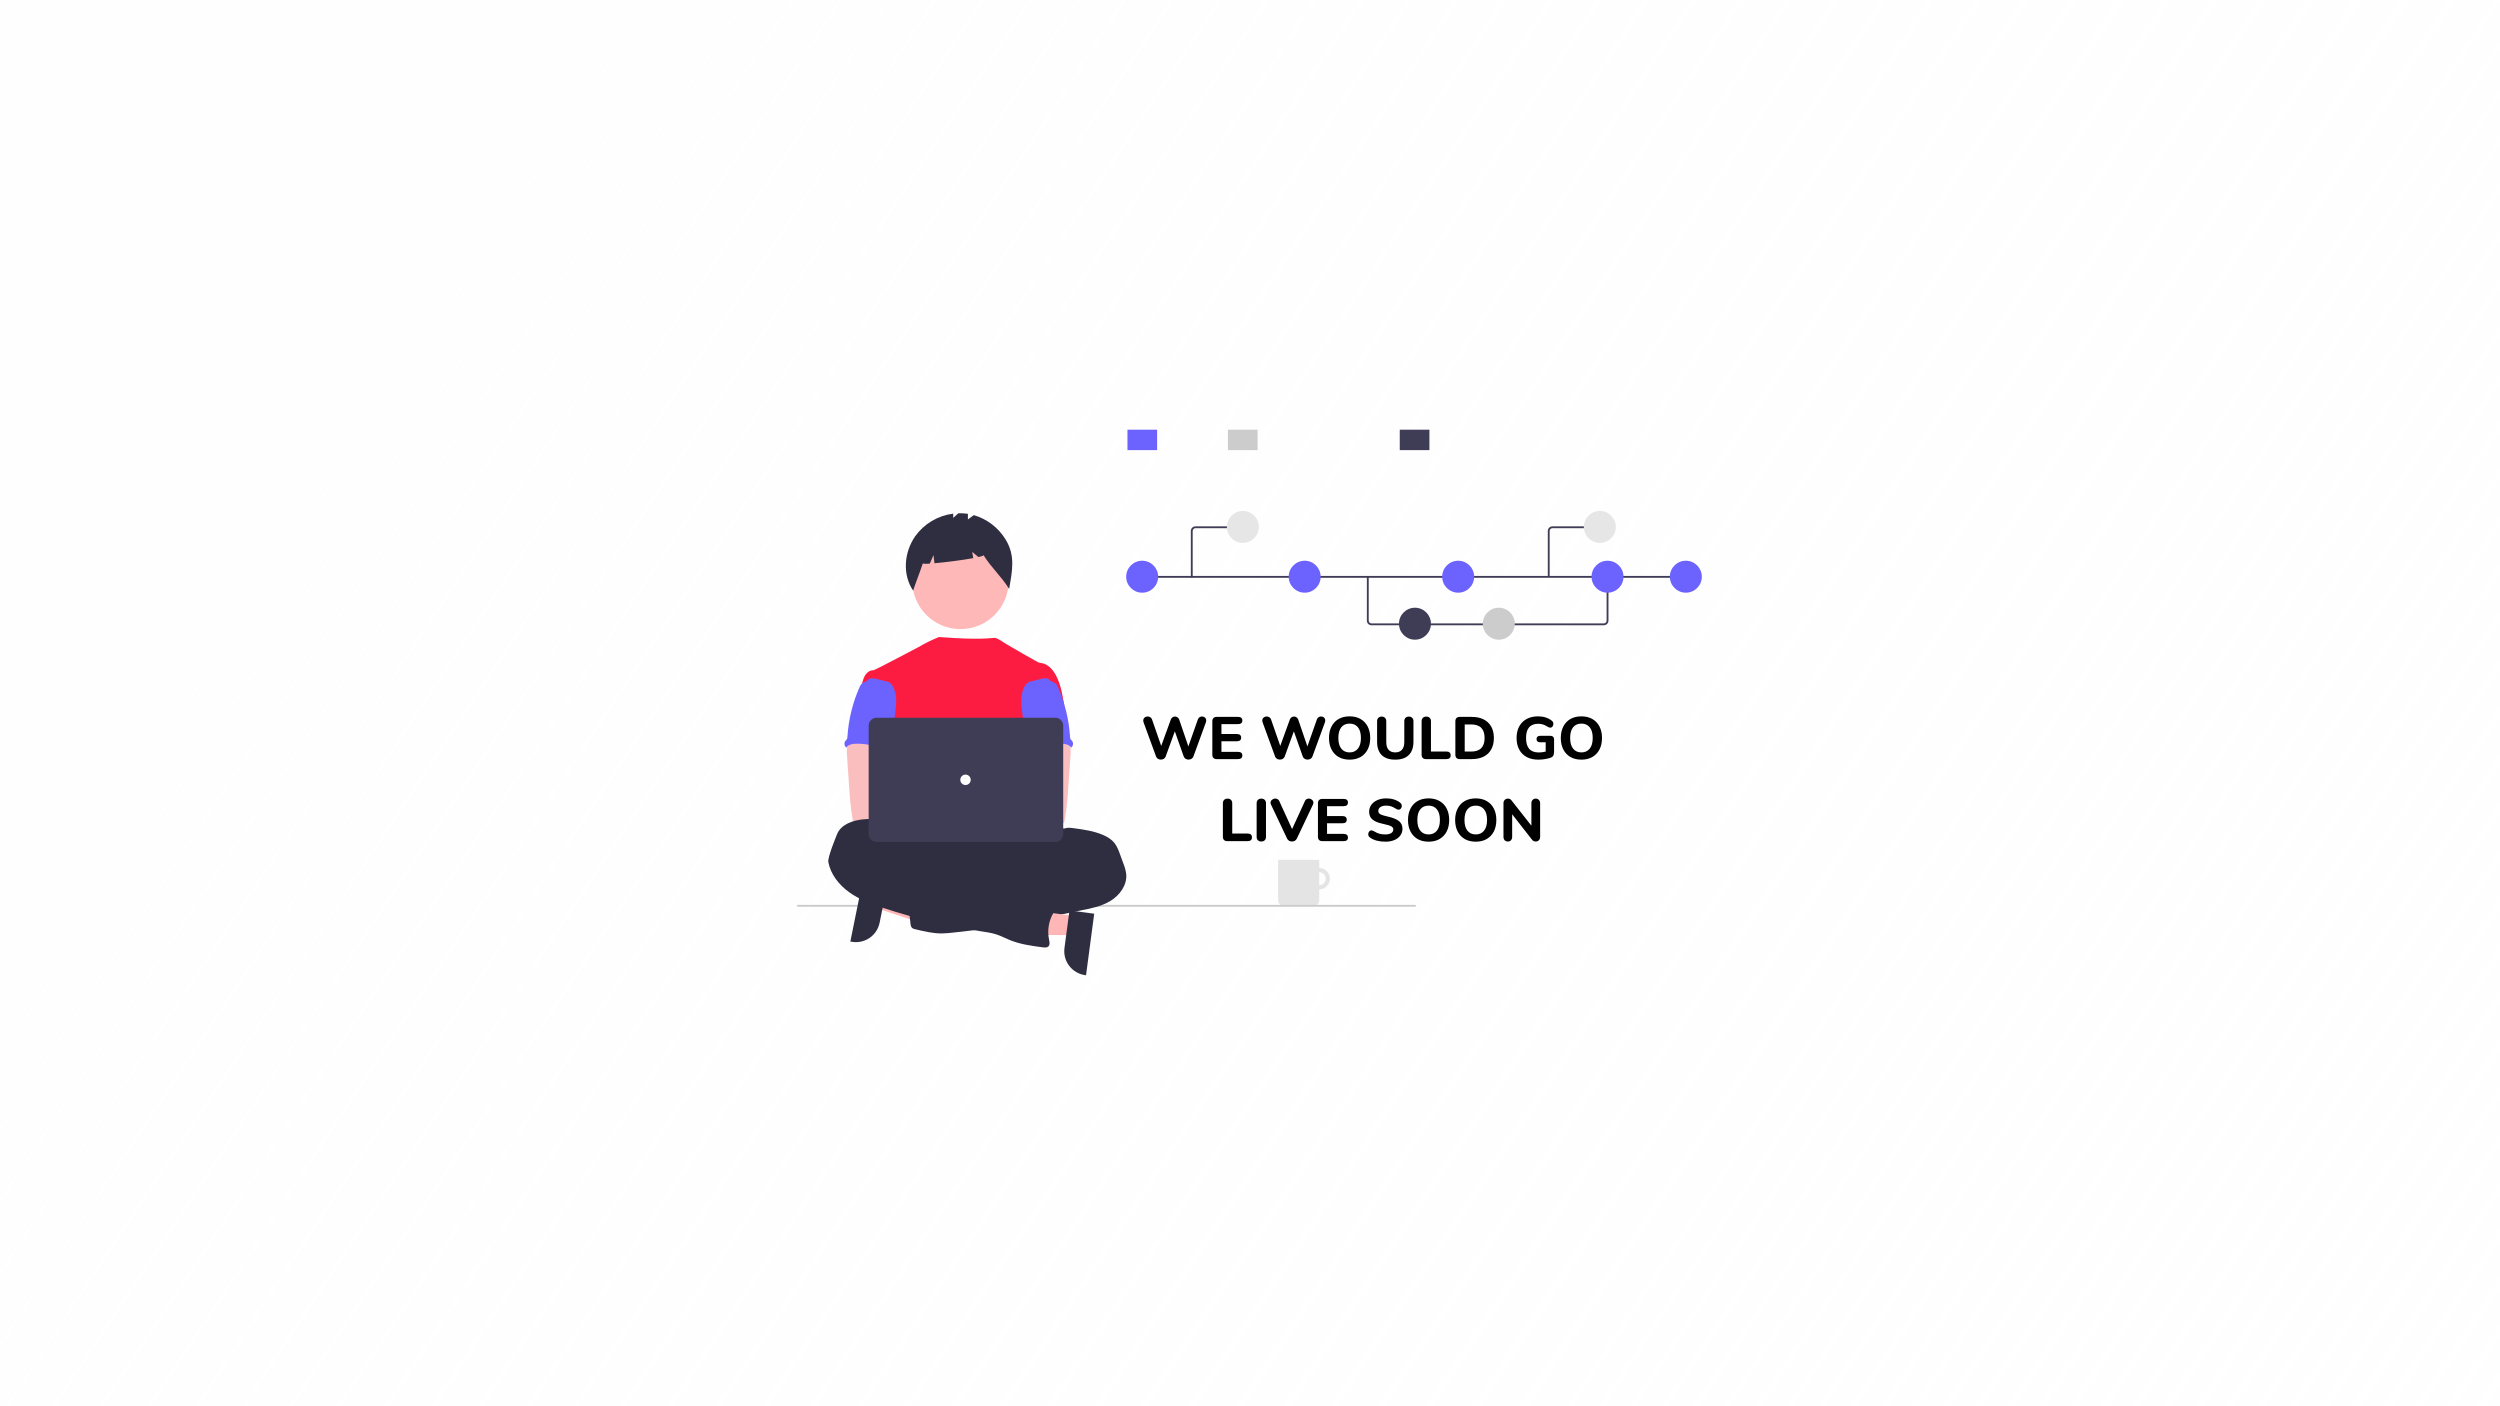 <svg width="1920" height="1080" viewBox="0 0 1920 1080" fill="none" xmlns="http://www.w3.org/2000/svg">
<g clip-path="url(#clip0)">
<rect width="1920" height="1080" fill="white"/>
<rect width="1920" height="1080" fill="url(#paint0_linear)"/>
<g filter="url(#filter0_d)">
<rect x="333" width="1080" height="333" rx="20" transform="rotate(90 333 0)" fill="white" fill-opacity="0.27" shape-rendering="crispEdges"/>
</g>
<path d="M1013.15 666.623C1011.53 666.623 1009.94 667.104 1008.59 668.005C1007.24 668.906 1006.19 670.187 1005.57 671.685C1004.95 673.184 1004.79 674.833 1005.11 676.424C1005.42 678.015 1006.2 679.476 1007.35 680.623C1008.5 681.77 1009.96 682.551 1011.55 682.867C1013.14 683.184 1014.79 683.021 1016.29 682.401C1017.79 681.78 1019.07 680.729 1019.97 679.38C1020.87 678.031 1021.35 676.446 1021.35 674.824C1021.35 672.649 1020.49 670.563 1018.95 669.025C1017.41 667.487 1015.33 666.623 1013.15 666.623ZM1013.15 679.871C1012.15 679.871 1011.18 679.575 1010.35 679.02C1009.52 678.466 1008.87 677.677 1008.49 676.755C1008.1 675.833 1008 674.818 1008.2 673.839C1008.39 672.86 1008.88 671.961 1009.58 671.255C1010.29 670.549 1011.19 670.068 1012.17 669.874C1013.15 669.679 1014.16 669.779 1015.08 670.161C1016.01 670.543 1016.79 671.19 1017.35 672.02C1017.9 672.85 1018.2 673.826 1018.2 674.824V674.824C1018.2 676.162 1017.67 677.446 1016.72 678.393C1015.77 679.339 1014.49 679.871 1013.15 679.871V679.871Z" fill="#E4E4E4"/>
<path d="M981.599 660.313H1013.15V691.533C1013.15 692.623 1012.72 693.668 1011.95 694.439C1011.18 695.209 1010.13 695.642 1009.04 695.642H985.709C984.619 695.642 983.574 695.209 982.803 694.439C982.032 693.668 981.599 692.623 981.599 691.533V660.313V660.313Z" fill="#E4E4E4"/>
<path d="M1086.87 696.357H612.64C612.464 696.337 612.302 696.254 612.183 696.122C612.065 695.991 612 695.82 612 695.643C612 695.466 612.065 695.295 612.183 695.164C612.302 695.032 612.464 694.948 612.64 694.929H1086.87C1087.05 694.948 1087.21 695.032 1087.33 695.164C1087.44 695.295 1087.51 695.466 1087.51 695.643C1087.51 695.82 1087.44 695.991 1087.33 696.122C1087.21 696.254 1087.05 696.337 1086.87 696.357V696.357Z" fill="#CACACA"/>
<path d="M675.834 682.874L672.901 697.372L727.442 715.583L731.771 694.185L675.834 682.874Z" fill="#FFB6B6"/>
<path d="M681.317 680.133L675.541 708.686L675.54 708.687C674.564 713.513 671.71 717.753 667.606 720.475C663.502 723.197 658.485 724.178 653.658 723.202L653.067 723.082L662.525 676.333L681.317 680.133Z" fill="#2F2E41"/>
<path d="M737.64 483.163C758.093 483.163 774.673 466.587 774.673 446.139C774.673 425.692 758.093 409.115 737.64 409.115C717.187 409.115 700.607 425.692 700.607 446.139C700.607 466.587 717.187 483.163 737.64 483.163Z" fill="#FEB8B8"/>
<path d="M772.229 414.198C766.693 405.21 758.026 398.586 747.897 395.603L743.351 398.92V394.613C740.918 394.241 738.456 394.098 735.997 394.185L732.075 397.733V394.48C726.267 395.201 720.672 397.118 715.643 400.109C710.613 403.1 706.258 407.1 702.851 411.858C694.333 424.135 692.895 441.214 701.274 453.59C703.573 446.523 706.365 439.893 708.665 432.828C710.473 433.074 712.305 433.083 714.115 432.854L716.913 426.327L717.694 432.578C726.367 431.823 739.231 430.164 747.453 428.644L746.654 423.848L751.437 427.833C753.956 427.254 755.452 426.728 755.328 426.326C761.443 436.182 768.927 442.476 775.041 452.332C777.363 438.435 780.036 426.88 772.229 414.198Z" fill="#2F2E41"/>
<path d="M749.689 688.416C802.352 688.416 845.044 676.477 845.044 661.75C845.044 647.023 802.352 635.084 749.689 635.084C697.026 635.084 654.334 647.023 654.334 661.75C654.334 676.477 697.026 688.416 749.689 688.416Z" fill="#2F2E41"/>
<path d="M817.288 541.348C816.014 533.688 814.701 525.882 811.14 518.982C808.8 514.462 805.085 510.155 800.077 509.261C799.091 509.174 798.122 508.949 797.197 508.595C795.73 507.888 776.012 496.635 772.878 494.675C770.187 492.992 765.939 489.877 763.797 489.877C761.642 489.829 753.38 491.752 721.132 489.232C715.707 491.409 710.454 493.991 705.417 496.956C705.313 496.887 671.946 514.801 670.693 514.754C668.319 514.654 666.112 516.174 664.751 518.087C663.39 520.001 662.752 522.37 662.084 524.66C669.372 540.886 676.04 557.133 683.329 573.359C683.67 573.971 683.851 574.658 683.856 575.358C683.709 576.084 683.399 576.768 682.949 577.356C679.375 583.097 679.488 590.316 679.879 597.063C680.27 603.809 680.753 610.936 677.737 616.983C676.917 618.643 675.85 620.163 675.07 621.823C673.243 625.583 672.582 637.609 673.65 641.649L807.348 645.478C804.473 637.578 817.288 541.348 817.288 541.348Z" fill="#FD1C41"/>
<path d="M650.527 574.079C650.26 576.008 650.233 577.963 650.447 579.899L652.363 607.412C652.543 610.005 652.72 612.592 652.964 615.178C653.423 620.198 654.11 625.178 654.963 630.151C654.982 630.857 655.281 631.527 655.793 632.013C656.306 632.499 656.99 632.762 657.696 632.744C666.132 634.529 674.847 634.457 683.456 633.971C696.592 633.238 730.201 631.851 732.254 629.185C734.307 626.518 733.111 622.205 730.433 620.048C727.756 617.892 683.405 612.635 683.405 612.635C683.838 609.202 685.146 605.969 686.386 602.709C688.613 596.927 690.694 590.956 690.734 584.762C690.774 578.569 688.44 572.057 683.365 568.509C679.191 565.596 673.816 565.056 668.729 565.176C665.028 565.282 658.633 564.396 655.253 565.843C652.577 567.02 651.027 571.46 650.527 574.079Z" fill="#FBBEBE"/>
<path d="M817.525 636.272C819.745 635.425 822.193 635.731 824.573 636.052C832.235 637.098 840.01 638.172 847.112 641.232C850.446 642.659 853.62 644.565 855.874 647.37C857.873 649.897 859.041 652.99 860.148 656.036L862.709 663.05C863.798 665.685 864.549 668.447 864.943 671.27C865.744 679.663 860.002 687.576 852.78 691.936C845.559 696.297 837.057 697.849 828.775 699.476C820.492 701.102 812.177 702.902 803.929 704.809C800.082 705.807 796.179 706.575 792.24 707.109C783.411 708.108 774.183 706.636 765.794 709.556C762.46 710.723 759.185 712.456 755.727 713.262C753.428 713.746 751.104 714.1 748.765 714.322L732.889 716.135C729.66 716.567 726.41 716.816 723.153 716.882C716.219 716.882 709.397 715.24 702.663 713.598C701.947 713.473 701.266 713.198 700.664 712.792C699.597 711.952 699.364 710.465 699.21 709.119C698.53 703.159 697.935 697.192 697.425 691.22C697.266 689.28 697.146 687.18 698.206 685.547C699.539 683.548 702.14 682.92 704.514 682.533C714.58 680.887 724.778 680.179 734.975 680.42C738.849 676.547 745.237 676.527 750.312 674.42C752.179 673.562 753.986 672.58 755.72 671.48C764.797 666.185 774.941 662.981 785.413 662.1C787.464 662.037 789.501 661.747 791.488 661.233C795.415 660.014 798.997 656.693 803.03 657.507C803.53 656.127 803.877 654.28 805.029 653.333C805.601 652.847 806.31 652.52 806.836 652C807.95 650.874 808.05 649.1 807.883 647.527C807.716 645.954 807.343 644.341 807.75 642.807C807.919 642.226 808.168 641.672 808.49 641.16C810.483 637.711 813.504 635.938 817.525 636.272Z" fill="#2F2E41"/>
<path d="M661.698 525.154C661.049 525.834 660.545 526.64 660.218 527.521C654.828 539.666 651.644 552.673 650.816 565.933C650.831 566.58 650.682 567.22 650.383 567.793C650.088 568.175 649.76 568.53 649.403 568.853C649.091 569.223 648.855 569.65 648.708 570.11C648.562 570.571 648.507 571.056 648.548 571.537C648.589 572.019 648.725 572.488 648.947 572.917C649.169 573.346 649.473 573.728 649.843 574.039C649.903 574.09 649.966 574.139 650.029 574.187C651.13 572.117 653.763 571.44 656.104 571.26C667.313 570.374 678.262 575.587 689.505 575.194C688.712 572.454 687.571 569.82 686.924 567.047C684.063 554.734 691.198 541.328 686.824 529.468C685.95 527.095 684.49 524.762 682.19 523.722C681.237 523.338 680.241 523.074 679.223 522.937C676.382 522.423 670.727 520.23 667.98 521.11C666.966 521.437 666.567 522.39 665.726 522.966C664.45 523.781 662.756 524.081 661.698 525.154Z" fill="#6C63FF"/>
<path d="M817.368 565.843C813.987 564.396 807.592 565.282 803.891 565.176C798.804 565.056 793.43 565.596 789.255 568.509C784.181 572.057 781.847 578.569 781.887 584.762C781.927 590.956 784.007 596.927 786.235 602.709C787.475 605.969 788.782 609.202 789.215 612.635C789.215 612.635 744.864 617.892 742.187 620.048C739.51 622.205 738.313 626.518 740.366 629.185C742.42 631.851 806.489 634.529 814.924 632.744C815.63 632.762 816.315 632.499 816.827 632.013C817.34 631.527 817.638 630.857 817.658 630.151C818.51 625.178 819.197 620.198 819.657 615.178C819.9 612.592 820.077 610.005 820.257 607.412L822.173 579.899C822.387 577.963 822.36 576.008 822.093 574.079C821.594 571.46 820.043 567.02 817.368 565.843Z" fill="#FBBEBE"/>
<path d="M806.894 522.966C806.054 522.39 805.654 521.437 804.64 521.11C801.894 520.23 796.239 522.423 793.398 522.937C792.38 523.074 791.383 523.338 790.431 523.722C788.13 524.762 786.67 527.095 785.796 529.468C781.422 541.328 788.557 554.734 785.696 567.047C785.05 569.82 783.909 572.454 783.115 575.194C794.358 575.587 805.307 570.374 816.516 571.26C818.857 571.44 821.491 572.117 822.591 574.187C822.655 574.139 822.717 574.09 822.778 574.039C823.147 573.728 823.452 573.346 823.674 572.917C823.896 572.488 824.031 572.019 824.072 571.537C824.113 571.056 824.059 570.571 823.912 570.11C823.765 569.65 823.53 569.223 823.218 568.853C822.86 568.53 822.532 568.175 822.238 567.793C821.939 567.22 821.79 566.58 821.804 565.933C820.976 552.673 817.792 539.666 812.402 527.521C812.075 526.64 811.572 525.834 810.922 525.154C809.864 524.081 808.171 523.781 806.894 522.966Z" fill="#6C63FF"/>
<path d="M825.644 703.571L823.695 718.234L766.195 717.695L769.072 696.053L825.644 703.571Z" fill="#FFB6B6"/>
<path d="M840.358 701.72L834.073 749L833.474 748.921C828.593 748.272 824.169 745.711 821.175 741.801C818.182 737.891 816.865 732.953 817.513 728.073L817.513 728.071L821.352 699.194L840.358 701.72Z" fill="#2F2E41"/>
<path d="M690.37 643.692C690.37 644.358 689.323 643.692 689.227 642.978C688.494 637.585 684.212 633.138 679.225 630.978C674.237 628.818 668.556 628.705 663.155 629.218C654.986 629.991 645.817 633.118 642.83 640.751C642.123 642.536 635.502 658.424 636.148 661.997C637.889 671.53 644.41 679.684 652.312 685.33C660.214 690.977 669.447 694.35 678.657 697.393C703.007 705.422 727.989 711.387 753.34 715.226C757.448 715.846 761.596 716.419 765.53 717.739C769.05 718.919 772.344 720.685 775.785 722.072C783.787 725.284 792.396 726.432 800.924 727.559C802.378 727.746 804.045 727.879 805.119 726.892C806.506 725.607 806.047 723.366 805.652 721.519C804.205 714.498 805.419 707.189 809.06 701.013C810.488 698.613 812.344 696.153 812.074 693.376C811.754 690.136 808.526 687.843 805.312 687.322C802.098 686.802 798.831 687.569 795.603 687.989C794.496 688.243 793.337 688.128 792.302 687.662C791.822 687.338 791.387 686.953 791.008 686.516C788.785 684.372 785.939 682.986 782.88 682.559C779.82 682.131 776.704 682.683 773.978 684.136C772.784 684.803 770.979 683.316 769.737 682.756L755.714 676.41C739.603 669.123 723.413 661.803 706.369 657.19C705.009 656.923 703.717 656.385 702.568 655.61C701.721 654.943 701.114 654.039 700.334 653.296C698.633 651.69 696.265 651.049 694.226 649.909C692.188 648.77 689.903 645.978 690.37 643.692Z" fill="#2F2E41"/>
<path d="M726.672 634.058C732.192 634.058 736.667 629.584 736.667 624.065C736.667 618.546 732.192 614.073 726.672 614.073C721.152 614.073 716.677 618.546 716.677 624.065C716.677 629.584 721.152 634.058 726.672 634.058Z" fill="#FBBEBE"/>
<path d="M748.804 634.058C754.325 634.058 758.8 629.584 758.8 624.065C758.8 618.546 754.325 614.073 748.804 614.073C743.284 614.073 738.809 618.546 738.809 624.065C738.809 629.584 743.284 634.058 748.804 634.058Z" fill="#FBBEBE"/>
<path d="M810.503 646.583H673.183C671.58 646.581 670.043 645.943 668.909 644.81C667.775 643.677 667.137 642.14 667.135 640.537V557.25C667.137 555.647 667.775 554.111 668.909 552.977C670.043 551.844 671.58 551.206 673.183 551.205H810.503C812.106 551.206 813.643 551.844 814.777 552.977C815.91 554.111 816.548 555.647 816.55 557.25V640.537C816.548 642.14 815.91 643.677 814.777 644.81C813.643 645.943 812.106 646.581 810.503 646.583Z" fill="#3F3D56"/>
<path d="M741.51 602.893C743.719 602.893 745.511 601.103 745.511 598.894C745.511 596.684 743.719 594.894 741.51 594.894C739.3 594.894 737.509 596.684 737.509 598.894C737.509 601.103 739.3 602.893 741.51 602.893Z" fill="white"/>
<path d="M1231.73 480.214H1053.32C1052.37 480.213 1051.46 479.837 1050.79 479.168C1050.12 478.499 1049.75 477.591 1049.75 476.645V443.027H1051.18V476.645C1051.18 477.213 1051.4 477.757 1051.8 478.159C1052.2 478.56 1052.75 478.786 1053.32 478.787H1231.73C1232.3 478.786 1232.84 478.56 1233.24 478.159C1233.64 477.757 1233.87 477.213 1233.87 476.645V442.792H1235.3V476.645C1235.3 477.591 1234.92 478.499 1234.25 479.168C1233.58 479.837 1232.67 480.213 1231.73 480.214V480.214Z" fill="#3F3D56"/>
<path d="M1296.4 442.313H877.158V443.741H1296.4V442.313Z" fill="#3F3D56"/>
<path d="M877.188 455.194C883.971 455.194 889.469 449.697 889.469 442.915C889.469 436.134 883.971 430.637 877.188 430.637C870.405 430.637 864.907 436.134 864.907 442.915C864.907 449.697 870.405 455.194 877.188 455.194Z" fill="#6C63FF"/>
<path d="M1001.99 455.194C1008.77 455.194 1014.27 449.697 1014.27 442.915C1014.27 436.134 1008.77 430.637 1001.99 430.637C995.207 430.637 989.708 436.134 989.708 442.915C989.708 449.697 995.207 455.194 1001.99 455.194Z" fill="#6C63FF"/>
<path d="M1086.69 491.282C1093.47 491.282 1098.97 485.785 1098.97 479.004C1098.97 472.223 1093.47 466.726 1086.69 466.726C1079.9 466.726 1074.41 472.223 1074.41 479.004C1074.41 485.785 1079.9 491.282 1086.69 491.282Z" fill="#3F3D56"/>
<path d="M1151.08 491.282C1157.86 491.282 1163.36 485.785 1163.36 479.004C1163.36 472.223 1157.86 466.726 1151.08 466.726C1144.29 466.726 1138.79 472.223 1138.79 479.004C1138.79 485.785 1144.29 491.282 1151.08 491.282Z" fill="#CCCCCC"/>
<path d="M1119.87 455.194C1126.66 455.194 1132.16 449.697 1132.16 442.915C1132.16 436.134 1126.66 430.637 1119.87 430.637C1113.09 430.637 1107.59 436.134 1107.59 442.915C1107.59 449.697 1113.09 455.194 1119.87 455.194Z" fill="#6C63FF"/>
<path d="M1294.72 455.194C1301.5 455.194 1307 449.697 1307 442.915C1307 436.134 1301.5 430.637 1294.72 430.637C1287.94 430.637 1282.44 436.134 1282.44 442.915C1282.44 449.697 1287.94 455.194 1294.72 455.194Z" fill="#6C63FF"/>
<path d="M1234.58 455.194C1241.37 455.194 1246.86 449.697 1246.86 442.915C1246.86 436.134 1241.37 430.637 1234.58 430.637C1227.8 430.637 1222.3 436.134 1222.3 442.915C1222.3 449.697 1227.8 455.194 1234.58 455.194Z" fill="#6C63FF"/>
<path d="M1097.8 330H1075.02V345.696H1097.8V330Z" fill="#3F3D56"/>
<path d="M888.668 330H865.888V345.696H888.668V330Z" fill="#6C63FF"/>
<path d="M965.826 330H943.046V345.696H965.826V330Z" fill="#CCCCCC"/>
<path d="M915.272 443.74C915.083 443.74 914.901 443.665 914.767 443.531C914.633 443.398 914.558 443.216 914.558 443.027V407.793C914.559 406.847 914.936 405.94 915.605 405.271C916.274 404.602 917.181 404.226 918.128 404.225H952.879C953.068 404.225 953.25 404.3 953.384 404.434C953.518 404.568 953.593 404.749 953.593 404.938C953.593 405.128 953.518 405.309 953.384 405.443C953.25 405.577 953.068 405.652 952.879 405.652H918.128C917.56 405.653 917.015 405.879 916.614 406.28C916.212 406.681 915.987 407.226 915.986 407.793V443.027C915.986 443.216 915.911 443.398 915.777 443.531C915.643 443.665 915.461 443.74 915.272 443.74V443.74Z" fill="#3F3D56"/>
<path d="M954.512 416.95C961.295 416.95 966.793 411.453 966.793 404.672C966.793 397.89 961.295 392.393 954.512 392.393C947.729 392.393 942.231 397.89 942.231 404.672C942.231 411.453 947.729 416.95 954.512 416.95Z" fill="#E6E6E6"/>
<path d="M1190.14 443.027H1188.71V407.793C1188.71 406.847 1189.09 405.94 1189.76 405.271C1190.43 404.602 1191.34 404.226 1192.28 404.225H1227.03V405.652H1192.28C1191.72 405.653 1191.17 405.879 1190.77 406.28C1190.37 406.681 1190.14 407.226 1190.14 407.793V443.027Z" fill="#3F3D56"/>
<path d="M1228.67 416.95C1235.45 416.95 1240.95 411.453 1240.95 404.672C1240.95 397.89 1235.45 392.393 1228.67 392.393C1221.89 392.393 1216.39 397.89 1216.39 404.672C1216.39 411.453 1221.89 416.95 1228.67 416.95Z" fill="#E6E6E6"/>
<path d="M919.975 552.502C920.251 551.766 920.665 551.214 921.217 550.846C921.799 550.447 922.443 550.248 923.149 550.248C924.038 550.248 924.789 550.524 925.403 551.076C926.047 551.628 926.369 552.379 926.369 553.33C926.369 553.79 926.277 554.296 926.093 554.848L916.525 581.022C916.249 581.758 915.758 582.341 915.053 582.77C914.378 583.169 913.627 583.368 912.799 583.368C911.971 583.368 911.219 583.169 910.545 582.77C909.87 582.341 909.395 581.758 909.119 581.022L902.265 561.656L895.227 581.022C894.951 581.758 894.475 582.341 893.801 582.77C893.126 583.169 892.375 583.368 891.547 583.368C890.749 583.368 889.998 583.169 889.293 582.77C888.618 582.341 888.143 581.758 887.867 581.022L878.299 554.848C878.115 554.327 878.023 553.836 878.023 553.376C878.023 552.425 878.36 551.674 879.035 551.122C879.709 550.539 880.507 550.248 881.427 550.248C882.163 550.248 882.822 550.447 883.405 550.846C884.018 551.214 884.463 551.766 884.739 552.502L891.823 572.88L899.183 552.594C899.459 551.858 899.888 551.291 900.471 550.892C901.084 550.493 901.728 550.294 902.403 550.294C903.108 550.294 903.752 550.493 904.335 550.892C904.917 551.291 905.347 551.873 905.623 552.64L912.661 573.248L919.975 552.502ZM934.43 583C933.356 583 932.528 582.709 931.946 582.126C931.363 581.543 931.072 580.715 931.072 579.642V553.928C931.072 552.855 931.363 552.027 931.946 551.444C932.528 550.861 933.356 550.57 934.43 550.57H950.714C952.983 550.57 954.118 551.49 954.118 553.33C954.118 555.201 952.983 556.136 950.714 556.136H938.064V563.726H949.794C952.063 563.726 953.198 564.661 953.198 566.532C953.198 568.372 952.063 569.292 949.794 569.292H938.064V577.434H950.714C952.983 577.434 954.118 578.369 954.118 580.24C954.118 582.08 952.983 583 950.714 583H934.43ZM1011.39 552.502C1011.67 551.766 1012.08 551.214 1012.63 550.846C1013.22 550.447 1013.86 550.248 1014.56 550.248C1015.45 550.248 1016.21 550.524 1016.82 551.076C1017.46 551.628 1017.78 552.379 1017.78 553.33C1017.78 553.79 1017.69 554.296 1017.51 554.848L1007.94 581.022C1007.66 581.758 1007.17 582.341 1006.47 582.77C1005.79 583.169 1005.04 583.368 1004.21 583.368C1003.39 583.368 1002.64 583.169 1001.96 582.77C1001.29 582.341 1000.81 581.758 1000.53 581.022L993.681 561.656L986.643 581.022C986.367 581.758 985.891 582.341 985.217 582.77C984.542 583.169 983.791 583.368 982.963 583.368C982.165 583.368 981.414 583.169 980.709 582.77C980.034 582.341 979.559 581.758 979.283 581.022L969.715 554.848C969.531 554.327 969.439 553.836 969.439 553.376C969.439 552.425 969.776 551.674 970.451 551.122C971.125 550.539 971.923 550.248 972.843 550.248C973.579 550.248 974.238 550.447 974.821 550.846C975.434 551.214 975.879 551.766 976.155 552.502L983.239 572.88L990.599 552.594C990.875 551.858 991.304 551.291 991.887 550.892C992.5 550.493 993.144 550.294 993.819 550.294C994.524 550.294 995.168 550.493 995.751 550.892C996.333 551.291 996.763 551.873 997.039 552.64L1004.08 573.248L1011.39 552.502ZM1036.49 583.414C1033.27 583.414 1030.47 582.739 1028.08 581.39C1025.71 580.01 1023.89 578.078 1022.6 575.594C1021.31 573.079 1020.67 570.135 1020.67 566.762C1020.67 563.389 1021.31 560.46 1022.6 557.976C1023.89 555.461 1025.71 553.529 1028.08 552.18C1030.47 550.831 1033.27 550.156 1036.49 550.156C1039.71 550.156 1042.5 550.831 1044.87 552.18C1047.26 553.529 1049.1 555.461 1050.39 557.976C1051.67 560.46 1052.32 563.389 1052.32 566.762C1052.32 570.135 1051.67 573.079 1050.39 575.594C1049.1 578.078 1047.26 580.01 1044.87 581.39C1042.5 582.739 1039.71 583.414 1036.49 583.414ZM1036.49 577.848C1039.19 577.848 1041.31 576.897 1042.84 574.996C1044.41 573.095 1045.19 570.35 1045.19 566.762C1045.19 563.174 1044.42 560.445 1042.89 558.574C1041.35 556.673 1039.22 555.722 1036.49 555.722C1033.76 555.722 1031.63 556.673 1030.1 558.574C1028.6 560.445 1027.85 563.174 1027.85 566.762C1027.85 570.35 1028.61 573.095 1030.15 574.996C1031.68 576.897 1033.79 577.848 1036.49 577.848ZM1071.55 583.414C1067.01 583.414 1063.55 582.249 1061.15 579.918C1058.79 577.557 1057.61 574.122 1057.61 569.614V553.882C1057.61 552.809 1057.93 551.95 1058.58 551.306C1059.22 550.662 1060.08 550.34 1061.15 550.34C1062.23 550.34 1063.07 550.662 1063.68 551.306C1064.33 551.95 1064.65 552.809 1064.65 553.882V569.936C1064.65 572.512 1065.23 574.475 1066.4 575.824C1067.59 577.173 1069.31 577.848 1071.55 577.848C1073.79 577.848 1075.51 577.173 1076.7 575.824C1077.9 574.444 1078.5 572.481 1078.5 569.936V553.882C1078.5 552.809 1078.8 551.95 1079.42 551.306C1080.06 550.662 1080.92 550.34 1081.99 550.34C1083.07 550.34 1083.92 550.662 1084.57 551.306C1085.21 551.95 1085.53 552.809 1085.53 553.882V569.614C1085.53 574.091 1084.34 577.511 1081.95 579.872C1079.55 582.233 1076.09 583.414 1071.55 583.414ZM1095.16 583C1094.09 583 1093.26 582.709 1092.68 582.126C1092.09 581.543 1091.8 580.715 1091.8 579.642V553.882C1091.8 552.809 1092.12 551.95 1092.77 551.306C1093.41 550.662 1094.29 550.34 1095.39 550.34C1096.49 550.34 1097.37 550.662 1098.01 551.306C1098.66 551.95 1098.98 552.809 1098.98 553.882V577.158H1110.75C1112.99 577.158 1114.11 578.139 1114.11 580.102C1114.11 582.034 1112.99 583 1110.75 583H1095.16ZM1121.08 583C1120.01 583 1119.18 582.709 1118.6 582.126C1118.01 581.543 1117.72 580.715 1117.72 579.642V553.928C1117.72 552.855 1118.01 552.027 1118.6 551.444C1119.18 550.861 1120.01 550.57 1121.08 550.57H1130.33C1133.85 550.57 1136.89 551.214 1139.43 552.502C1141.98 553.79 1143.93 555.645 1145.28 558.068C1146.63 560.491 1147.3 563.389 1147.3 566.762C1147.3 570.135 1146.63 573.049 1145.28 575.502C1143.96 577.925 1142.03 579.78 1139.48 581.068C1136.93 582.356 1133.88 583 1130.33 583H1121.08ZM1129.82 577.204C1136.72 577.204 1140.17 573.723 1140.17 566.762C1140.17 559.831 1136.72 556.366 1129.82 556.366H1124.9V577.204H1129.82ZM1190.72 565.106C1191.58 565.106 1192.26 565.351 1192.75 565.842C1193.27 566.302 1193.53 566.946 1193.53 567.774V576.744C1193.53 577.971 1193.42 578.921 1193.21 579.596C1193.02 580.271 1192.69 580.807 1192.2 581.206C1191.7 581.605 1190.97 581.942 1189.99 582.218C1188.79 582.586 1187.41 582.877 1185.85 583.092C1184.31 583.307 1182.86 583.414 1181.48 583.414C1178.04 583.414 1175.07 582.755 1172.55 581.436C1170.04 580.087 1168.11 578.17 1166.76 575.686C1165.41 573.171 1164.73 570.197 1164.73 566.762C1164.73 563.389 1165.39 560.46 1166.71 557.976C1168.06 555.461 1169.98 553.529 1172.46 552.18C1174.95 550.831 1177.84 550.156 1181.16 550.156C1185.42 550.156 1188.94 551.26 1191.74 553.468C1192.2 553.836 1192.52 554.204 1192.7 554.572C1192.89 554.94 1192.98 555.4 1192.98 555.952C1192.98 556.749 1192.75 557.439 1192.29 558.022C1191.86 558.574 1191.34 558.85 1190.72 558.85C1190.32 558.85 1189.96 558.789 1189.62 558.666C1189.31 558.543 1188.93 558.344 1188.47 558.068C1187.18 557.271 1186 556.703 1184.93 556.366C1183.85 556.029 1182.67 555.86 1181.39 555.86C1175.13 555.86 1172 559.494 1172 566.762C1172 570.503 1172.81 573.294 1174.44 575.134C1176.06 576.974 1178.52 577.894 1181.8 577.894C1183.58 577.894 1185.34 577.664 1187.09 577.204V570.074H1182.86C1181.97 570.074 1181.28 569.859 1180.79 569.43C1180.3 569.001 1180.05 568.387 1180.05 567.59C1180.05 566.793 1180.3 566.179 1180.79 565.75C1181.28 565.321 1181.97 565.106 1182.86 565.106H1190.72ZM1214.52 583.414C1211.3 583.414 1208.49 582.739 1206.1 581.39C1203.74 580.01 1201.91 578.078 1200.63 575.594C1199.34 573.079 1198.69 570.135 1198.69 566.762C1198.69 563.389 1199.34 560.46 1200.63 557.976C1201.91 555.461 1203.74 553.529 1206.1 552.18C1208.49 550.831 1211.3 550.156 1214.52 550.156C1217.74 550.156 1220.53 550.831 1222.89 552.18C1225.28 553.529 1227.12 555.461 1228.41 557.976C1229.7 560.46 1230.34 563.389 1230.34 566.762C1230.34 570.135 1229.7 573.079 1228.41 575.594C1227.12 578.078 1225.28 580.01 1222.89 581.39C1220.53 582.739 1217.74 583.414 1214.52 583.414ZM1214.52 577.848C1217.22 577.848 1219.33 576.897 1220.87 574.996C1222.43 573.095 1223.21 570.35 1223.21 566.762C1223.21 563.174 1222.45 560.445 1220.91 558.574C1219.38 556.673 1217.25 555.722 1214.52 555.722C1211.79 555.722 1209.66 556.673 1208.12 558.574C1206.62 560.445 1205.87 563.174 1205.87 566.762C1205.87 570.35 1206.64 573.095 1208.17 574.996C1209.7 576.897 1211.82 577.848 1214.52 577.848ZM942.538 646C941.465 646 940.637 645.709 940.054 645.126C939.471 644.543 939.18 643.715 939.18 642.642V616.882C939.18 615.809 939.502 614.95 940.146 614.306C940.79 613.662 941.664 613.34 942.768 613.34C943.872 613.34 944.746 613.662 945.39 614.306C946.034 614.95 946.356 615.809 946.356 616.882V640.158H958.132C960.371 640.158 961.49 641.139 961.49 643.102C961.49 645.034 960.371 646 958.132 646H942.538ZM968.688 646.276C967.584 646.276 966.71 645.954 966.066 645.31C965.422 644.666 965.1 643.792 965.1 642.688V616.882C965.1 615.809 965.422 614.95 966.066 614.306C966.71 613.662 967.584 613.34 968.688 613.34C969.792 613.34 970.666 613.662 971.31 614.306C971.954 614.95 972.276 615.809 972.276 616.882V642.688C972.276 643.792 971.954 644.666 971.31 645.31C970.666 645.954 969.792 646.276 968.688 646.276ZM1002.17 615.226C1002.45 614.582 1002.85 614.107 1003.37 613.8C1003.89 613.463 1004.47 613.294 1005.12 613.294C1006.04 613.294 1006.86 613.601 1007.6 614.214C1008.34 614.827 1008.7 615.579 1008.7 616.468C1008.7 616.928 1008.6 617.388 1008.38 617.848L995.961 644.068C995.624 644.773 995.118 645.325 994.443 645.724C993.769 646.092 993.033 646.276 992.235 646.276C991.438 646.276 990.702 646.092 990.027 645.724C989.353 645.325 988.847 644.773 988.509 644.068L976.089 617.848C975.875 617.419 975.767 616.974 975.767 616.514C975.767 615.594 976.151 614.827 976.917 614.214C977.684 613.601 978.543 613.294 979.493 613.294C980.137 613.294 980.72 613.463 981.241 613.8C981.793 614.107 982.207 614.582 982.483 615.226L992.327 636.754L1002.17 615.226ZM1015.54 646C1014.46 646 1013.63 645.709 1013.05 645.126C1012.47 644.543 1012.18 643.715 1012.18 642.642V616.928C1012.18 615.855 1012.47 615.027 1013.05 614.444C1013.63 613.861 1014.46 613.57 1015.54 613.57H1031.82C1034.09 613.57 1035.22 614.49 1035.22 616.33C1035.22 618.201 1034.09 619.136 1031.82 619.136H1019.17V626.726H1030.9C1033.17 626.726 1034.3 627.661 1034.3 629.532C1034.3 631.372 1033.17 632.292 1030.9 632.292H1019.17V640.434H1031.82C1034.09 640.434 1035.22 641.369 1035.22 643.24C1035.22 645.08 1034.09 646 1031.82 646H1015.54ZM1063.98 646.414C1061.55 646.414 1059.3 646.138 1057.22 645.586C1055.13 645.003 1053.43 644.191 1052.11 643.148C1051.65 642.811 1051.31 642.458 1051.1 642.09C1050.91 641.691 1050.82 641.201 1050.82 640.618C1050.82 639.851 1051.05 639.177 1051.51 638.594C1052 638.011 1052.55 637.72 1053.17 637.72C1053.5 637.72 1053.83 637.781 1054.13 637.904C1054.47 637.996 1054.87 638.18 1055.33 638.456C1056.65 639.284 1057.98 639.897 1059.33 640.296C1060.68 640.664 1062.17 640.848 1063.79 640.848C1065.82 640.848 1067.37 640.511 1068.44 639.836C1069.51 639.161 1070.05 638.195 1070.05 636.938C1070.05 635.987 1069.54 635.221 1068.53 634.638C1067.55 634.055 1065.79 633.503 1063.24 632.982C1060.39 632.399 1058.1 631.694 1056.39 630.866C1054.7 630.038 1053.46 629.011 1052.66 627.784C1051.89 626.557 1051.51 625.07 1051.51 623.322C1051.51 621.39 1052.06 619.657 1053.17 618.124C1054.3 616.56 1055.85 615.349 1057.81 614.49C1059.81 613.601 1062.05 613.156 1064.53 613.156C1068.88 613.156 1072.47 614.245 1075.29 616.422C1075.75 616.79 1076.08 617.173 1076.26 617.572C1076.47 617.94 1076.58 618.4 1076.58 618.952C1076.58 619.719 1076.34 620.393 1075.85 620.976C1075.39 621.559 1074.85 621.85 1074.24 621.85C1073.9 621.85 1073.58 621.804 1073.27 621.712C1072.99 621.62 1072.59 621.421 1072.07 621.114C1070.82 620.317 1069.65 619.719 1068.58 619.32C1067.53 618.921 1066.2 618.722 1064.58 618.722C1062.7 618.722 1061.23 619.09 1060.16 619.826C1059.09 620.531 1058.55 621.513 1058.55 622.77C1058.55 623.506 1058.75 624.119 1059.15 624.61C1059.58 625.07 1060.27 625.484 1061.22 625.852C1062.2 626.22 1063.58 626.603 1065.36 627.002C1069.53 627.922 1072.52 629.103 1074.33 630.544C1076.17 631.985 1077.09 633.963 1077.09 636.478C1077.09 638.441 1076.54 640.173 1075.43 641.676C1074.36 643.179 1072.82 644.344 1070.83 645.172C1068.87 646 1066.58 646.414 1063.98 646.414ZM1097.16 646.414C1093.94 646.414 1091.13 645.739 1088.74 644.39C1086.38 643.01 1084.56 641.078 1083.27 638.594C1081.98 636.079 1081.34 633.135 1081.34 629.762C1081.34 626.389 1081.98 623.46 1083.27 620.976C1084.56 618.461 1086.38 616.529 1088.74 615.18C1091.13 613.831 1093.94 613.156 1097.16 613.156C1100.38 613.156 1103.17 613.831 1105.53 615.18C1107.92 616.529 1109.76 618.461 1111.05 620.976C1112.34 623.46 1112.98 626.389 1112.98 629.762C1112.98 633.135 1112.34 636.079 1111.05 638.594C1109.76 641.078 1107.92 643.01 1105.53 644.39C1103.17 645.739 1100.38 646.414 1097.16 646.414ZM1097.16 640.848C1099.86 640.848 1101.97 639.897 1103.51 637.996C1105.07 636.095 1105.85 633.35 1105.85 629.762C1105.85 626.174 1105.09 623.445 1103.55 621.574C1102.02 619.673 1099.89 618.722 1097.16 618.722C1094.43 618.722 1092.3 619.673 1090.77 621.574C1089.26 623.445 1088.51 626.174 1088.51 629.762C1088.51 633.35 1089.28 636.095 1090.81 637.996C1092.35 639.897 1094.46 640.848 1097.16 640.848ZM1133.37 646.414C1130.15 646.414 1127.34 645.739 1124.95 644.39C1122.59 643.01 1120.76 641.078 1119.48 638.594C1118.19 636.079 1117.54 633.135 1117.54 629.762C1117.54 626.389 1118.19 623.46 1119.48 620.976C1120.76 618.461 1122.59 616.529 1124.95 615.18C1127.34 613.831 1130.15 613.156 1133.37 613.156C1136.59 613.156 1139.38 613.831 1141.74 615.18C1144.13 616.529 1145.97 618.461 1147.26 620.976C1148.55 623.46 1149.19 626.389 1149.19 629.762C1149.19 633.135 1148.55 636.079 1147.26 638.594C1145.97 641.078 1144.13 643.01 1141.74 644.39C1139.38 645.739 1136.59 646.414 1133.37 646.414ZM1133.37 640.848C1136.07 640.848 1138.18 639.897 1139.72 637.996C1141.28 636.095 1142.06 633.35 1142.06 629.762C1142.06 626.174 1141.29 623.445 1139.76 621.574C1138.23 619.673 1136.1 618.722 1133.37 618.722C1130.64 618.722 1128.51 619.673 1126.97 621.574C1125.47 623.445 1124.72 626.174 1124.72 629.762C1124.72 633.35 1125.49 636.095 1127.02 637.996C1128.55 639.897 1130.67 640.848 1133.37 640.848ZM1179.42 613.34C1180.43 613.34 1181.24 613.677 1181.86 614.352C1182.5 614.996 1182.82 615.839 1182.82 616.882V642.688C1182.82 643.761 1182.5 644.635 1181.86 645.31C1181.24 645.954 1180.43 646.276 1179.42 646.276C1178.31 646.276 1177.42 645.877 1176.75 645.08L1161.34 625.346V642.688C1161.34 643.761 1161.03 644.635 1160.42 645.31C1159.84 645.954 1159.04 646.276 1158.03 646.276C1157.02 646.276 1156.2 645.954 1155.59 645.31C1154.98 644.635 1154.67 643.761 1154.67 642.688V616.882C1154.67 615.839 1154.98 614.996 1155.59 614.352C1156.23 613.677 1157.06 613.34 1158.07 613.34C1159.21 613.34 1160.08 613.739 1160.7 614.536L1176.11 634.132V616.882C1176.11 615.839 1176.41 614.996 1177.03 614.352C1177.64 613.677 1178.44 613.34 1179.42 613.34Z" fill="black"/>
</g>
<defs>
<filter id="filter0_d" x="-31" y="-29" width="421" height="1168" filterUnits="userSpaceOnUse" color-interpolation-filters="sRGB">
<feFlood flood-opacity="0" result="BackgroundImageFix"/>
<feColorMatrix in="SourceAlpha" type="matrix" values="0 0 0 0 0 0 0 0 0 0 0 0 0 0 0 0 0 0 127 0" result="hardAlpha"/>
<feOffset dx="13" dy="15"/>
<feGaussianBlur stdDeviation="22"/>
<feComposite in2="hardAlpha" operator="out"/>
<feColorMatrix type="matrix" values="0 0 0 0 0 0 0 0 0 0 0 0 0 0 0 0 0 0 0.03 0"/>
<feBlend mode="normal" in2="BackgroundImageFix" result="effect1_dropShadow"/>
<feBlend mode="normal" in="SourceGraphic" in2="effect1_dropShadow" result="shape"/>
</filter>
<linearGradient id="paint0_linear" x1="-2.173e-05" y1="12.59" x2="2237.76" y2="1490.09" gradientUnits="userSpaceOnUse">
<stop stop-color="#FFFEFE"/>
<stop offset="0.594" stop-color="#FFFEFE" stop-opacity="0.794"/>
<stop offset="0.856" stop-color="#FFFEFE" stop-opacity="0.657"/>
<stop offset="0.861" stop-color="#FFFEFE" stop-opacity="0.431"/>
<stop offset="0.904" stop-color="#FFFEFE" stop-opacity="0.108"/>
<stop offset="1" stop-color="#FFFEFE" stop-opacity="0"/>
</linearGradient>
<clipPath id="clip0">
<rect width="1920" height="1080" fill="white"/>
</clipPath>
</defs>
</svg>
